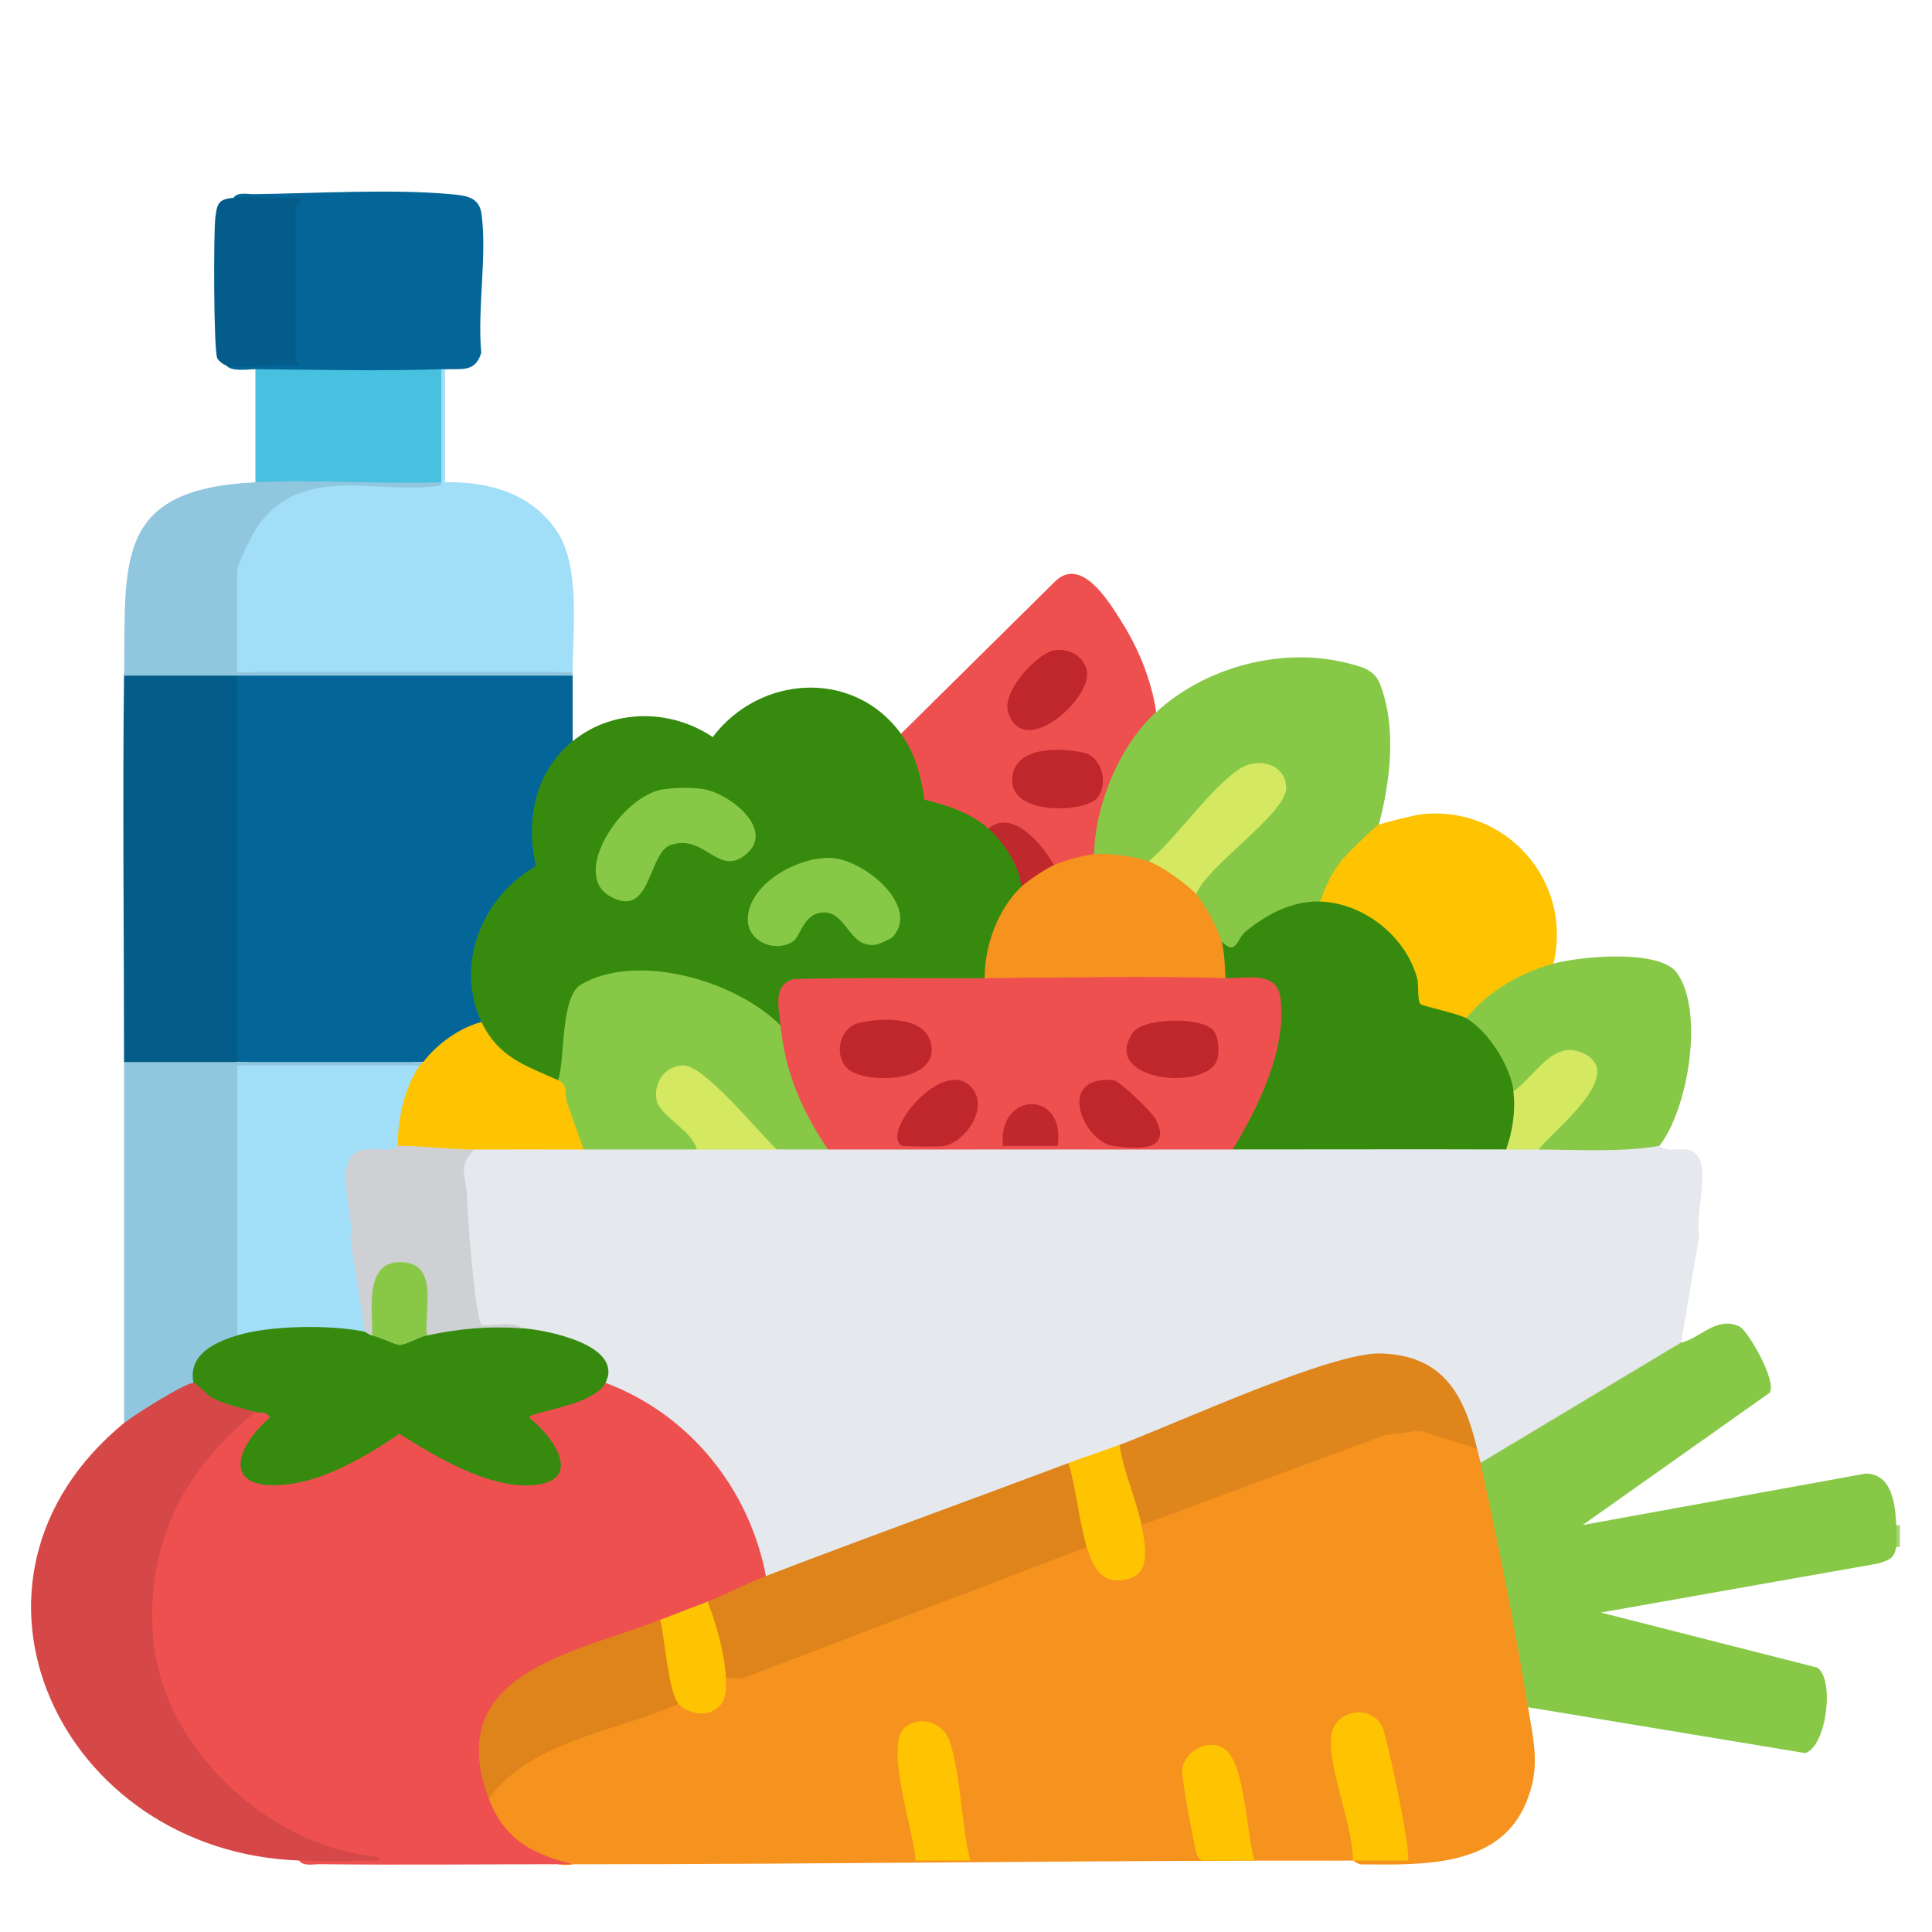 <?xml version="1.0" encoding="UTF-8"?>
<svg id="Layer_10" data-name="Layer 10" xmlns="http://www.w3.org/2000/svg" viewBox="0 0 200 200">
  <defs>
    <style>
      .cls-1 {
        fill: #48c0e0;
      }

      .cls-2 {
        fill: #ee5050;
      }

      .cls-3 {
        fill: #a6d574;
      }

      .cls-4 {
        fill: #bf282d;
      }

      .cls-5 {
        fill: #ced0d4;
      }

      .cls-6 {
        fill: #f6921e;
      }

      .cls-7 {
        fill: #045c88;
      }

      .cls-8 {
        fill: #368b0e;
      }

      .cls-9 {
        fill: #de841b;
      }

      .cls-10 {
        fill: #046698;
      }

      .cls-11 {
        fill: #d4e862;
      }

      .cls-12 {
        fill: #e5e8ec;
      }

      .cls-13 {
        fill: #90c7df;
      }

      .cls-14 {
        fill: #a1def8;
      }

      .cls-15 {
        fill: #c0282e;
      }

      .cls-16 {
        fill: #bf272d;
      }

      .cls-17 {
        fill: #d64848;
      }

      .cls-18 {
        fill: #fec402;
      }

      .cls-19 {
        fill: #045c8a;
      }

      .cls-20 {
        fill: #88c847;
      }

      .cls-21 {
        fill: #de851b;
      }

      .cls-22 {
        fill: #89c847;
      }
    </style>
  </defs>
  <path class="cls-3" d="M196.68,160.14h-.38c-1.07-.21-1-1.88,0-2.26h.38v2.26Z"/>
  <path class="cls-12" d="M174.03,139l.09.83c-6.69,4.01-13.38,8.03-20.08,12.05l-.77-.42c-1.1-.14-1.3-.88-.38-1.51l-.98-.79c-2.58-10.22-9.28-9.03-17.44-6.19l-17.8,7.11-.77-.51c-1.15,1.61-3.35,2.36-5.28,1.89-9.93,5-20.58,8.86-31.33,11.7l-.96-.89c-1.85-7.99-7.35-14.81-14.94-18.02l-.71-1.1c-.65-2.72-1.96-3.22-4.48-4.09l-3.73-.77-.47-.8c-1.53-.24-3.1-.32-4.71-.26-.93-1.99-2.44-16.11-1.81-17.23.19-.57.73-.91,1.61-1.01,3.75-1.05,7.57-1.03,11.32,0,3.91-.94,7.79-.93,11.7,0,2.76-.74,5.55-.74,8.3,0,1.75-.74,3.53-.74,5.28,0,13.96-.95,27.94-.95,41.9,0,9.42-1.04,18.9-1.06,28.31,0,1.12-.74,2.28-.74,3.4,0,2.14-.78,4.53-1.01,7.16-.7,1.98-.35,3.74-.24,5.3.32.98.8,2.33.06,3.4.56,2.23,1.04.18,6.72.75,8.68l-1.88,11.14Z"/>
  <path class="cls-6" d="M152.9,149.95c.12.51.26.97.38,1.51.28.36.54.73.76,1.12s.42.78.52,1.18c1.52,6.7,2.92,13.59,3.97,20.38.06.41.02.85-.04,1.29s-.17.88-.3,1.32c.61,3.79,1.33,6.35-.3,10.08-2.87,6.53-10.8,6.21-16.9,6.17-.49,0-.86-.39-.91-.39q.82-1.11,0,0c-26.84-.04-53.84.38-80.78.38-2.72.65-9.24-3.11-9.09-5.81.02-.38.16-.7.41-.99v-1.12c1.47-3.6,14.64-7.98,18.58-9.07l1.05.37.83-.25c1.67,1.06,3.49.4,3.33-1.73l.74-.66c.04-.71.58-.95,1.59-.71l35.08-13.42.7.54.83.13c1.38,4.54,5.76,2.75,4.2-1.69l.63-.71.07-.83,24.96-9.22c3.16-.77,7.51-.3,9.7,2.12Z"/>
  <path class="cls-2" d="M79.29,163.16c-1.03,1.66-4.16,3.18-6.04,2.64-1.36,1.32-3.02,1.95-4.91,1.89l-.3.92-7.06,2.45c-6.71,2.71-12.75,5.51-10,14.09l-.38,1.04c1.6,4.23,4.44,5.71,8.68,6.79-8.74,0-17.5.1-26.24,0-.64,0-1.68.24-2.07-.38.69-.61,1.58-.87,2.66-.8-16.48-5.79-24.49-24.56-13.95-39.61,1.6-2.28,4.05-5.58,6.76-6.02.4-1.57,2.58-.3,1.91,1.14-.97.87-3.53,3.79-2.49,4.98,2.52,2.91,12.89-2.75,15.46-4.53,4.14,3.31,22.89,10.48,12.9-.93.07-.51.29-.96.81-1.11l5.09-1.53c.87-.61,1.72-.96,2.56-1.04,8.67,3.25,14.88,10.93,16.61,20.01Z"/>
  <path class="cls-8" d="M93.25,75.96l1.05.2c1.07,1.84,2.01,4.07,1.89,6.16,1.96.21,6,1.24,6.13,3.45,1.93-.37,4.84,4.49,3.4,6.04l.09.99c-1.91,2.15-2.93,4.96-3.1,7.82l-.77.63c-1.16.41-2.36.67-3.59.76-5.35-.04-10.7-.01-16.06.07-1.28.02-1.01,2.55-.81,3.44l-.68.64-.99.09c-2.98-2.6-6.85-4.24-10.76-4.82-9.38-1.41-9.98,1.99-10.38,9.93l-.9.47c-1.27.81-4.43-1.05-5.62-2.01-1.12-.9-3.21-2.62-2.3-4.03-1.91-.52-1.94-4.16-1.79-5.96.36-4.44,3.36-8.73,6.61-10.54-.55-2.56-.47-5.34.42-7.83.63-1.77,2.18-5.02,4.21-4.74,4.12-3.38,10.14-3.36,14.48-.42,4.87-6.45,14.6-7.07,19.49-.34Z"/>
  <path class="cls-10" d="M59.28,69.92c0,2.26,0,4.53,0,6.79-3.91,3.21-4.87,8.15-3.81,12.96-5.55,3.13-8.42,10.17-5.62,16.11-.54.92-1.51,1.66-2.91,2.22-1.03,1.14-2.07,1.78-3.13,1.93-6.3.33-12.99.32-19.25,0l-.75-.26v-39.3l.75-.46c11.18-.33,23.41-.33,34.73,0Z"/>
  <path class="cls-20" d="M174.03,139c2.06-.52,3.67-2.77,6.03-1.69.85.39,3.92,5.67,3.13,6.87l-19.35,13.69,29.26-5.32c2.76-.02,3.1,3.17,3.2,5.32.03.64.1,1.69,0,2.26-.21,1.22-.75,1.38-1.87,1.72l-28.71,5.08,22.41,5.7c1.82,1.26.95,8.18-1.26,8.85l-28.7-4.75c-1.31-8.2-3.11-17.17-4.91-25.29l20.76-12.46Z"/>
  <path class="cls-14" d="M46.07,38.22v11.7c4.48-.08,8.82,1.11,11.49,4.93,2.56,3.67,1.72,10.26,1.72,14.7-11.18.33-23.41.33-34.73,0-.29-.08-.73-.2-.75-.43-.17-1.49-.25-8.1,0-9.41l.75-.54c-1.34-.46.79-4.2,1.47-5.08,2.14-2.79,4.18-4.06,7.76-3.97,4.02.16,7.99.1,11.9-.19-.29-.03-.74-.13-.75-.34-.09-1.21-.19-10.31,0-10.82.11-.29.46-.43.75-.55.07-.34.2-.32.38,0Z"/>
  <path class="cls-17" d="M26.44,146.17c-7.46,6.01-11.44,13.8-10.56,23.59,1.02,11.36,12.2,21.56,23.4,22.47.09.66-.86.35-1.32.37-2.24.09-4.75.08-6.99,0-24.78-.9-37.98-28.98-18.12-45.3.36-1.62,5-4.45,6.53-4.77l.64.62c.59-.53,1.38-.22,2.37.93l3.62,1.19.44.9Z"/>
  <path class="cls-20" d="M142.7,85.4l.26.43c-2.24,1.98-4.02,4.32-5.32,7.03l-.97.46-.64.76c-2.5.13-4.75,1.39-6.64,2.95-.97,1.55-2.07,2.8-2.91.45-.18.04-.35.07-.51.04-.28-.05-2.76-4.41-2.13-4.94-.67-.76-.23-1.3.33-1.94l6.33-6.24c5.02-5.05-1.5-6.29-4.52-1.7l-6.08,6.64-.96-.15c-.59.58-1.56.62-2.9.13-1.42.12-2.34-.17-2.76-.88-1.44-1.99.23-6.23,1.23-8.5.95-2.15,2.82-6.07,5.19-6.22,5.04-4.66,12.96-6.77,19.64-5.11,1.51.38,2.91.66,3.5,2.16,1.77,4.48,1.09,10.12-.12,14.65Z"/>
  <path class="cls-7" d="M24.55,69.92v40.01c-.03.3-.13.74-.34.75-1.24.09-10.37.31-10.82,0-.27-.19-.47-.42-.55-.75,0-13.33-.16-26.69,0-40.01.03-.29.13-.74.34-.75,1.21-.09,10.31-.19,10.82,0,.29.11.43.46.55.75Z"/>
  <path class="cls-13" d="M24.55,109.94h19.25c.53.53.3.75-.38.38l-.83.74-17.29.1v26.64s-.75.45-.75.45l-.13.83c-1.69.56-3.86,1.46-3.71,3.57l-.69.51c-.84-.03-6.22,3.37-7.17,4.15v-37.37h11.7Z"/>
  <path class="cls-2" d="M119.68,73.7c-3.81,3.53-6.29,9.54-6.42,14.72-.18,1.07-3.28,1.88-4.15,1.13-.9-.16-1.72-.84-2.44-2.04-1.68-1.5-2.23-1.56-4.35-1.73-1.89-1.67-4.23-2.41-6.62-3-.39-2.54-.91-4.71-2.44-6.81l15.85-15.67c2.73-2.85,5.58,1.81,6.96,4,1.8,2.85,3.11,6.05,3.62,9.41Z"/>
  <path class="cls-10" d="M46.07,38.22c-.13,0-.25,0-.38,0-.41.21-.82.4-1.25.54s-.84.26-1.27.28c-5.41.27-11.56.4-16.73-.82-.94,0-2.39.29-3.02-.38l.54-.67c.82-.1,6.32-.23,6.58-.03.61.46-.09.82.05.14-.29,0-.74-.07-.75-.25-.35-3.82-.38-11.36,0-15.16l.75-.44c-1.84-.22-3.7-.3-5.57-.25l-.85-.7c.39-.63,1.43-.38,2.07-.38,6.25-.08,14.36-.56,20.4,0,1.58.14,2.97.27,3.21,2.07.58,4.31-.45,9.89-.03,14.35-.61,2.08-2.12,1.63-3.76,1.71Z"/>
  <path class="cls-18" d="M160.82,99.74l-.64.98c-2.75.89-5.3,2.39-7.27,4.51l-1.15.17c-.93.92-5.01-.47-5.58-1.54.14-5.08-4.07-9.15-8.97-9.75l-.55-.79c.52-1.5,1.15-2.85,2.11-4.12.46-.61,3.45-3.56,3.93-3.81.39-.2,3.79-1.02,4.38-1.09,8.76-1.01,15.77,6.88,13.74,15.43Z"/>
  <path class="cls-20" d="M171.77,118.62c-3.97.68-8.37.39-12.46.38-.26-.19-.4-.43-.38-.74l4.65-5.02c3.24-6.22-3.95-3.4-5.88-.11l-1.03-.17-.81-.31c-.61-2.5-2.08-4.82-4.13-6.37l.04-.87c2.3-2.81,5.56-4.7,9.06-5.66,2.73-.75,11.02-1.54,12.79.99,2.81,4.02,1.16,14.01-1.84,17.89Z"/>
  <path class="cls-13" d="M26.44,49.92c.32-.21.65-.4.99-.54,2.06-.85,13.07-.34,16.23-.16.73.04,1.4.38,2.03.71.02.37-.25.35-.55.39-6.37.81-13.64-2.25-18.33,3.95-.57.75-2.27,4.15-2.27,4.91v10.38h34.73v.38H12.85c.14-11.94-1.02-19.32,13.59-20.01Z"/>
  <path class="cls-1" d="M45.69,38.22v11.7c-6.39.22-12.87-.3-19.25,0v-11.7c6.33.05,12.95.21,19.25,0Z"/>
  <path class="cls-19" d="M24.18,20.48c2.27-.23,4.86.16,7.17,0,.04.39-.75.78-.75.94v15.85c0,.08.56.43.38.56-2.15-.32-5.6.45-7.55,0-.29-.07-.82-.48-.94-.75-.38-.85-.39-12.9-.2-14.54.18-1.55.38-1.92,1.89-2.07Z"/>
  <path class="cls-2" d="M101.94,101.25c6.81-1.17,14.39-1.14,21.38-.83,1.22.05,2.39.43,3.54.83.87-1.43,4.64-.99,5.68.21,2.52,2.92-1.24,14.45-3.67,16.9-.37.37-.73.5-1.25.64-13.96-.01-27.94-.01-41.9,0-2.59-1.33-4.26-5.86-4.95-8.75-.67-1.59-.65-2.95.04-4.08-.16-1.69-.9-4.31,1.4-4.82,6.57-.17,13.16-.06,19.74-.08Z"/>
  <path class="cls-8" d="M136.66,93.33c4.48.14,8.85,3.57,10.03,7.9.22.81.01,2.23.33,2.69.16.23,3.86.97,4.75,1.48,2.27,1.31,4.59,4.94,4.91,7.55,1.52,1.01.93,5.41-.75,6.04-9.43-.03-18.88,0-28.31,0,2.64-4.4,5.62-10.38,4.93-15.68-.38-2.86-3.49-2-5.68-2.06-1.08-.23-1.33-3.29-.38-3.77,1.46,1.53,1.6-.34,2.4-1,2.17-1.8,4.85-3.25,7.79-3.15Z"/>
  <path class="cls-8" d="M37.77,137.87c.41-.7.56-.33.75.38.62-.61,1.57-.53,2.86.23,1.23-.71,2.17-.79,2.8-.23,1.15-1.44,4.55-1.95,5.93-.94,1.32-.16,2.62-.1,3.89.18,2.63.18,10.63,1.77,8.68,5.66-1.2,2.4-7.94,3-7.92,3.59,2.45,1.88,5.72,6.48.57,6.99-4.6.46-10.22-2.93-13.98-5.3-3.37,2.26-7.61,4.82-11.73,5.25-6.68.69-5.35-3.77-1.67-6.94-.4-.72-1.02-.43-1.5-.57-1.45-.41-3.06-.74-4.42-1.43-.66-.34-1.64-1.57-2-1.59-.59-2.93,2.2-4.2,4.53-4.91l.43-.9c4.01-.89,8.22-.92,12.27-.34l.5.86Z"/>
  <path class="cls-9" d="M112.51,160.14l-35.67,13.61-1.7-.03-.78-.53c-.21-2.26-.84-4.46-1.61-6.59l.5-.81c2.02-.78,4.03-1.87,6.04-2.64,10.39-3.99,20.91-7.78,31.33-11.7.4.1.71.32.96.64.45.59,1.63,7.11.93,8.04Z"/>
  <path class="cls-20" d="M80.8,106.16c.47,4.83,2.22,8.87,4.91,12.83-1.76,0-3.53,0-5.28,0l-1.66-.63c-2.33-2.97-4.99-5.41-7.99-7.33-3.14,1.08-2.62,3.29,1.57,6.63.4.44.21.9-.23,1.33-3.89,0-7.81,0-11.7,0-1.88-1.73-2.75-4.7-2.64-7.17.73-2.19.22-8.65,2.36-9.9,5.82-3.4,16.09-.39,20.66,4.24Z"/>
  <path class="cls-21" d="M152.9,149.95l-5.91-1.85-3.61.45-25.21,9.32c-1.11-.52-3.01-6.45-2.87-7.37.06-.39.32-.68.61-.93,5.81-2.18,21.88-9.6,27-9.46,6.58.18,8.68,4.38,9.99,9.84Z"/>
  <path class="cls-5" d="M49.09,119c-1.78,1.73-.81,2.92-.76,4.72s.82,12.69,1.53,13.38c.36.35,3.46-.5,4.13.4-3.48-.24-6.45.04-9.81.75-.36,0-.63-.13-.79-.44,1.6-8.82-5.38-8.51-4.11-.16l-.76.6c-.33-.07-.62-.35-.75-.38l-.85-.53c-.41-.68-1.92-13.35-1.86-14.78.16-4.42,2.24-5.05,6.11-3.94.15-.3.34-.62.67-.76.59-.24,6.81.16,7.26,1.13Z"/>
  <path class="cls-18" d="M49.84,105.78c1.77,3.76,4.71,4.57,7.93,6.04,1.14.52.61,1.34.92,2.28.55,1.64,1.17,3.26,1.72,4.9-3.77,0-7.56-.02-11.32,0-2.56.01-5.72-.43-7.93-.38-1.48-.99.07-6.62,1-7.64.37-.41.71-.52,1.27-.66.06-.08.25-.22.38-.38,1.49-1.91,3.7-3.51,6.04-4.15Z"/>
  <path class="cls-18" d="M115.9,149.57c.37,2.72,1.76,5.71,2.26,8.3.34,1.73,1.03,4.79-1.11,5.49-2.83.94-3.85-.92-4.55-3.23-.79-2.59-1.08-6-1.89-8.68,1.75-.66,3.55-1.23,5.28-1.89Z"/>
  <path class="cls-11" d="M80.42,119c-2.76,0-5.54,0-8.3,0-.34-1.87-3.84-3.49-4.15-5.11-.36-1.87.96-3.63,2.83-3.6,2.14.04,7.85,7.04,9.62,8.71Z"/>
  <path class="cls-11" d="M159.31,119c-1.13,0-2.27,0-3.4,0,.68-1.92,1-3.99.75-6.04,2.18-1.41,4.02-5.38,7.17-3.96,4.79,2.17-3.16,8.07-4.53,10Z"/>
  <path class="cls-9" d="M68.34,167.69c.19-.02.37-.02.53.04.38.14,1.7,7.04,1.76,7.85l-.4.8c-6.55,2.92-15.16,3.76-19.63,9.81-4.94-13.04,9.02-15.1,17.74-18.5Z"/>
  <path class="cls-18" d="M140.06,192.6c-.04-3.8-2.43-9.04-2.29-12.64.11-2.87,4.08-3.76,5.34-1.17.47.97,3.1,13.31,2.61,13.81h-5.66Z"/>
  <path class="cls-18" d="M100.43,192.6h-5.66c-.08-2.77-3.26-11.93-1.12-13.76,1.54-1.32,3.99-.56,4.64,1.37,1.18,3.5,1.23,8.69,2.14,12.39Z"/>
  <path class="cls-18" d="M129.87,192.6h-5.47c-.24-.16-.41-.36-.5-.64-.31-.95-1.56-7.81-1.53-8.63.07-1.91,2.67-3.56,4.47-2.23,2.05,1.51,2.21,8.96,3.03,11.5Z"/>
  <path class="cls-18" d="M73.25,165.8c.86,2.21,1.83,5.55,1.89,7.93.04,1.56.06,2.8-1.62,3.5-1,.41-2.66-.09-3.29-.86-1.06-1.29-1.4-6.8-1.89-8.68,1.63-.64,3.27-1.26,4.91-1.89Z"/>
  <path class="cls-6" d="M113.26,88.42c1.5-.14,4.24.24,5.66.75,1.47-.78,5.2,1.82,4.91,3.4.83.95,2.32,3.69,2.64,4.91.28,1.06.35,2.65.38,3.77-8.27-.23-16.64-.03-24.91,0-.04-3.31,1.36-7.15,3.77-9.44-.09-1.36,2.27-3.19,3.4-2.26.96-.42,3.14-1.04,4.15-1.13Z"/>
  <path class="cls-20" d="M68.62,81.72c1.11-.19,2.92-.21,4.03-.06,2.91.41,7.87,4.38,4.37,6.94-2.75,2.01-4.08-2.25-7.56-1.14-2.43.77-1.99,7.86-6.38,5.28-3.95-2.31,1.19-10.29,5.54-11.03Z"/>
  <path class="cls-20" d="M92.4,97.01c-.16.18-1.43.74-1.7.78-2.86.44-3.02-3.49-5.54-3.33-2.05.13-2.26,2.52-3.12,3.04-1.94,1.16-4.72-.1-4.63-2.44.14-3.69,5.43-6.51,8.81-6.23s9.07,5.05,6.18,8.18Z"/>
  <path class="cls-4" d="M109.11,89.55c-.85.37-2.71,1.61-3.4,2.26-.12-2.14-1.84-4.66-3.4-6.04,2.53-2.1,5.62,1.68,6.79,3.77Z"/>
  <path class="cls-11" d="M123.83,92.57c-.87-1-3.66-2.95-4.91-3.4,2.83-2.4,6.52-7.76,9.45-9.61,1.91-1.2,4.65-.5,4.78,1.93.14,2.68-8.28,8.18-9.32,11.08Z"/>
  <path class="cls-14" d="M43.43,110.31c-1.59,2.39-2.24,5.46-2.26,8.3-.05,0-.43.36-.92.39-1.33.07-3.2-.47-4.02.91-1.19,1.99.44,5.98.03,8.32l1.51,9.63c-3.53-.74-9.76-.67-13.21.38v-27.94s18.87,0,18.87,0Z"/>
  <path class="cls-16" d="M109,67.36c1.66-.38,3.42.65,3.54,2.37.19,2.79-6.62,8.93-8.18,3.98-.67-2.11,2.92-5.97,4.64-6.36Z"/>
  <path class="cls-16" d="M113.54,82.66c-1.37,1.48-9.49,1.87-8.71-2.47.53-2.95,5.05-2.81,7.4-2.26,1.91.44,2.55,3.38,1.3,4.73Z"/>
  <path class="cls-16" d="M87.7,110.59c-1.44-1.44-.77-4.26,1.3-4.72,2.38-.53,6.85-.7,7.4,2.26.76,4.07-7.06,4.1-8.7,2.46Z"/>
  <path class="cls-16" d="M125.6,106.65c.56.69.66,2.18.41,3.02-.99,3.34-12.11,2.28-8.77-2.73,1.12-1.68,7.27-1.64,8.35-.29Z"/>
  <path class="cls-16" d="M113.53,111.91c.55-.13,1.24-.18,1.79-.08.67.13,3.95,3.33,4.31,4.01,1.74,3.34-1.86,3.13-4.31,2.8-2.9-.38-5.4-5.9-1.79-6.73Z"/>
  <path class="cls-16" d="M93.31,118.57c-2.16-1.37,4.41-9.32,7.29-5.97,1.86,2.16-.81,5.76-2.99,6.05-.55.07-4.11.05-4.3-.07Z"/>
  <path class="cls-15" d="M109.49,118.62h-5.66c-.61-5.66,6.53-5.86,5.66,0Z"/>
  <path class="cls-22" d="M44.18,138.25c-.92.19-2.13,1-2.83.98-.49-.02-1.96-.78-2.83-.98.1-2.44-.87-7.56,2.83-7.59,4.19-.03,2.53,4.8,2.84,7.59Z"/>
</svg>
